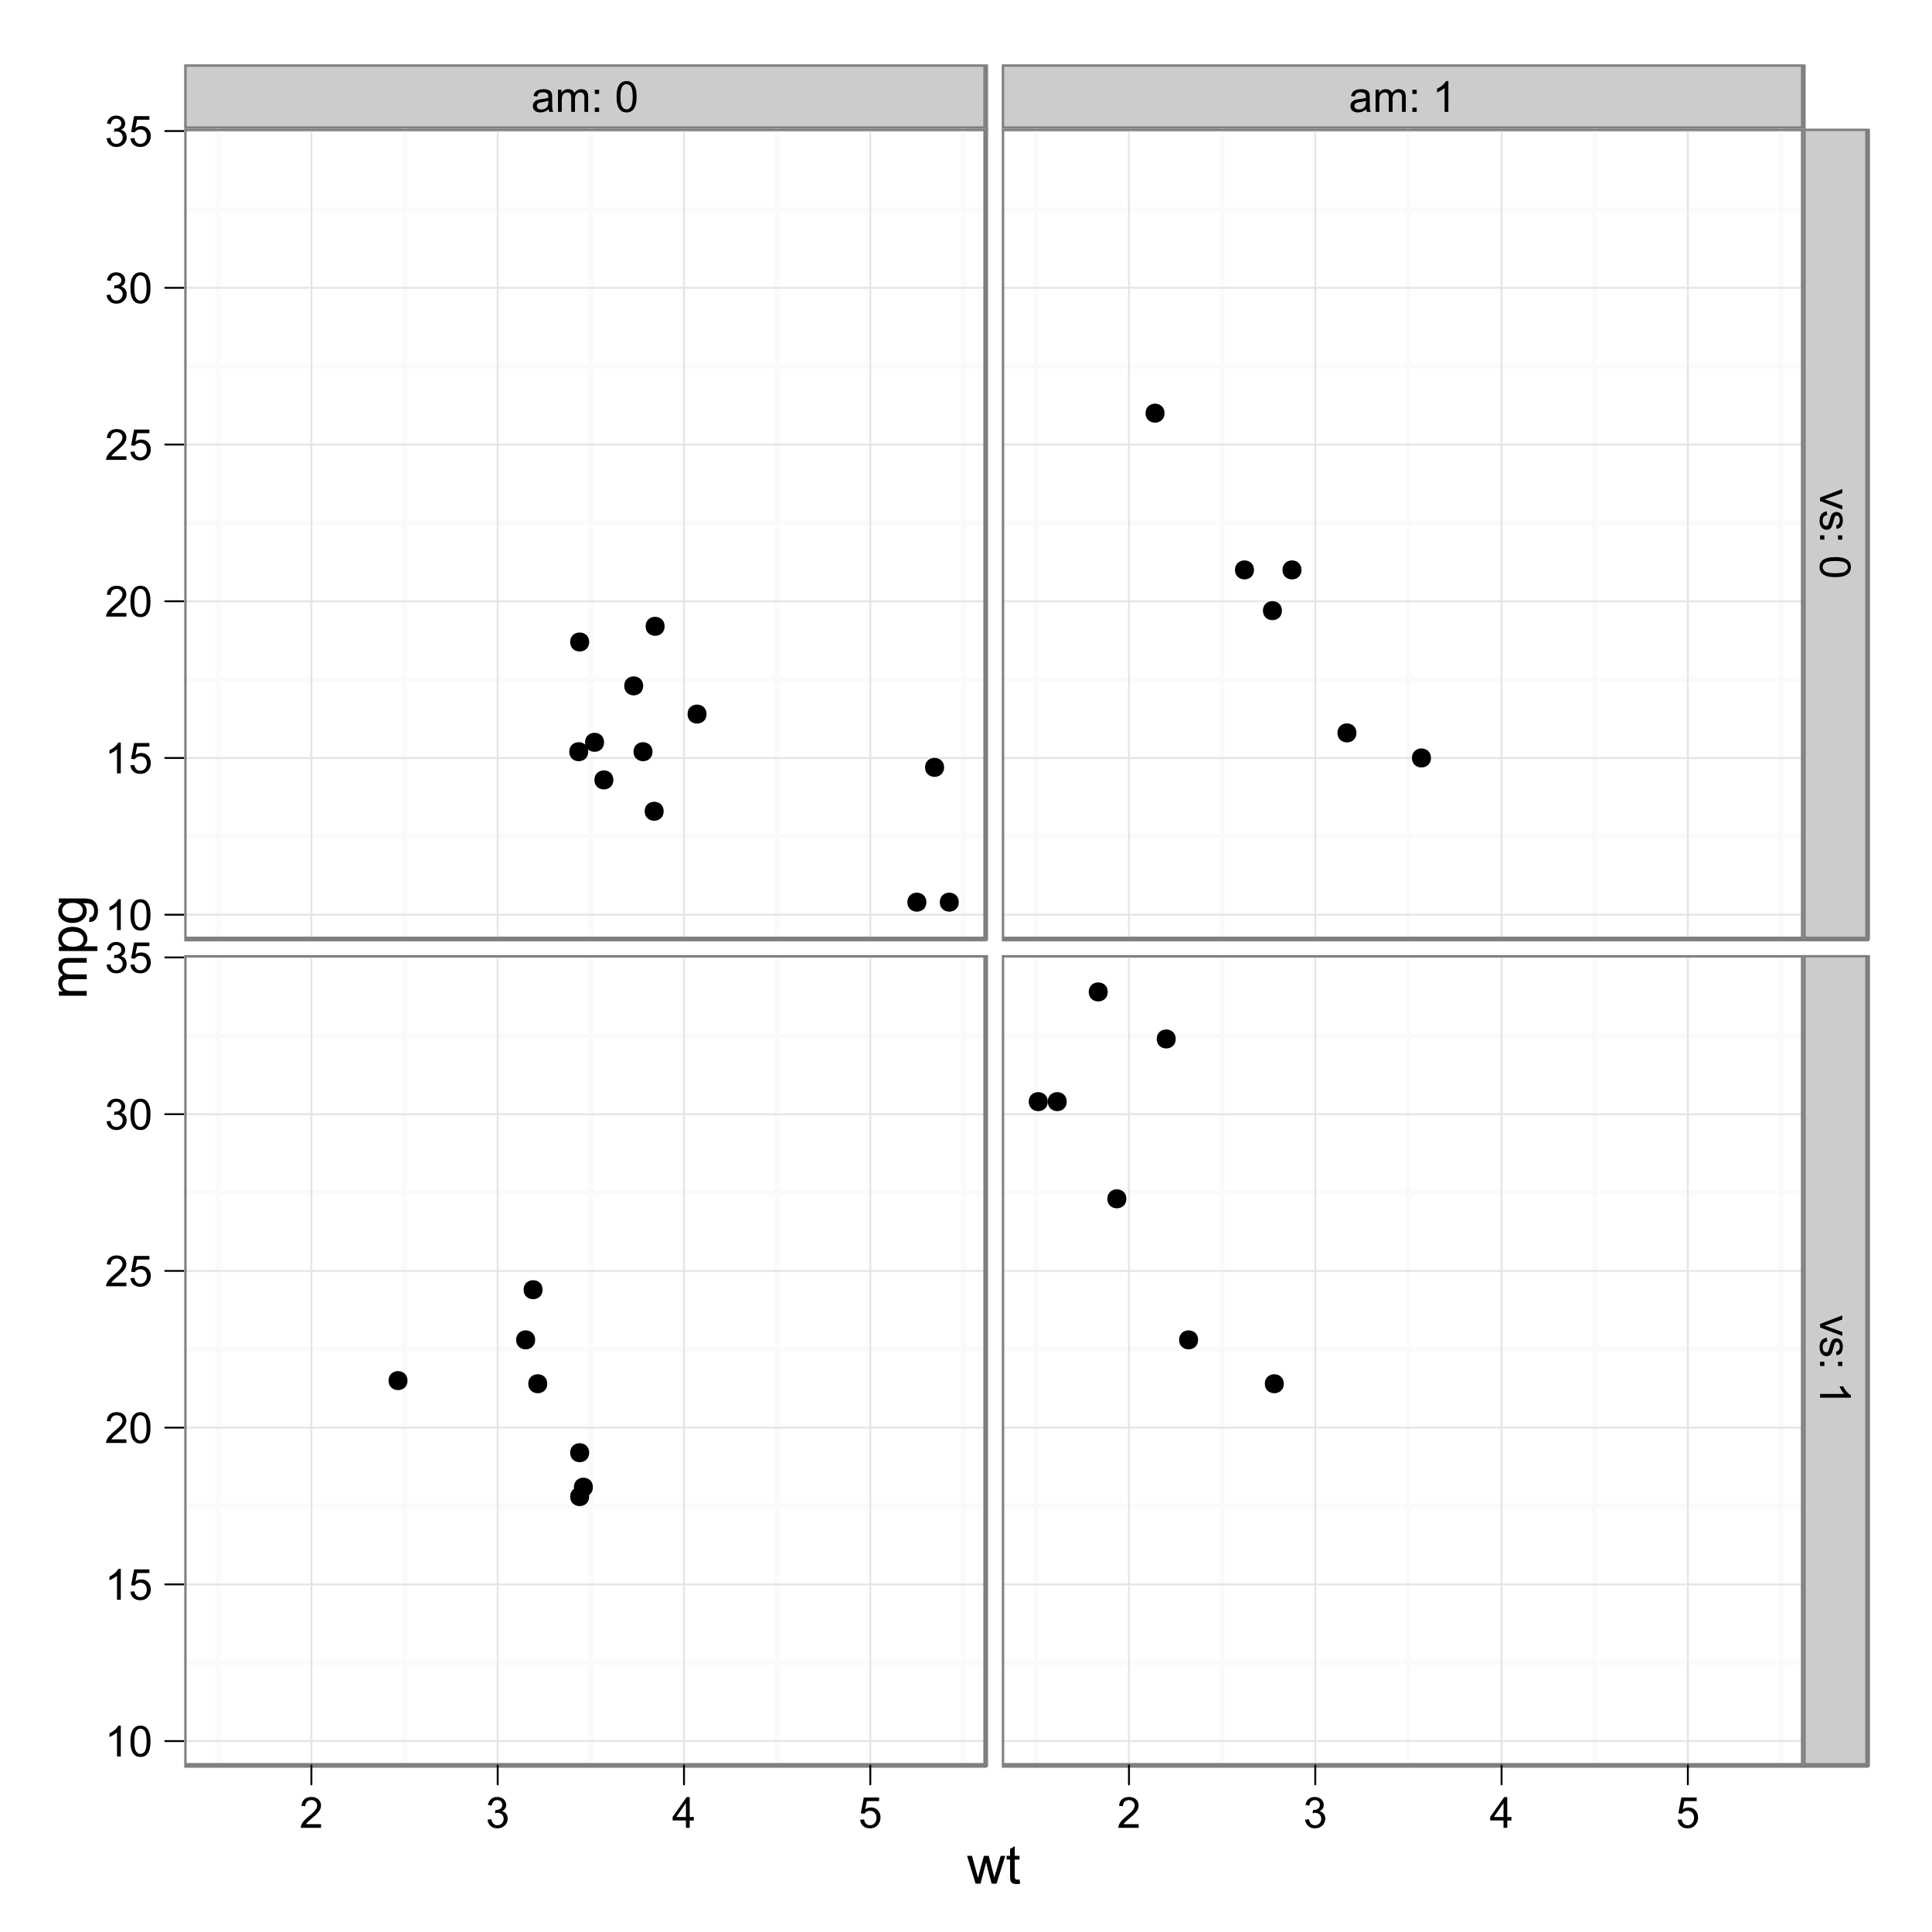 <?xml version="1.0" encoding="UTF-8"?>
<svg xmlns="http://www.w3.org/2000/svg" xmlns:xlink="http://www.w3.org/1999/xlink" width="432pt" height="432pt" viewBox="0 0 432 432" version="1.1">
<defs>
<g>
<symbol overflow="visible" id="glyph0-0">
<path style="stroke:none;" d="M 3.883 -0.613 C 3.566 -0.344 3.266 -0.156 2.98 -0.051 C 2.688 0.059 2.375 0.109 2.047 0.113 C 1.496 0.109 1.078 -0.02 0.785 -0.285 C 0.492 -0.551 0.344 -0.895 0.348 -1.312 C 0.344 -1.555 0.398 -1.777 0.512 -1.98 C 0.621 -2.18 0.77 -2.34 0.949 -2.465 C 1.129 -2.586 1.328 -2.68 1.555 -2.742 C 1.719 -2.785 1.969 -2.824 2.305 -2.867 C 2.984 -2.945 3.488 -3.043 3.812 -3.16 C 3.812 -3.27 3.812 -3.344 3.816 -3.379 C 3.812 -3.719 3.734 -3.961 3.578 -4.105 C 3.359 -4.293 3.039 -4.387 2.617 -4.391 C 2.215 -4.387 1.922 -4.32 1.734 -4.184 C 1.547 -4.043 1.406 -3.797 1.316 -3.445 L 0.492 -3.559 C 0.566 -3.906 0.688 -4.191 0.863 -4.41 C 1.031 -4.625 1.281 -4.793 1.605 -4.914 C 1.93 -5.027 2.305 -5.086 2.738 -5.09 C 3.16 -5.086 3.508 -5.035 3.773 -4.938 C 4.039 -4.836 4.234 -4.711 4.359 -4.562 C 4.484 -4.41 4.57 -4.219 4.621 -3.988 C 4.648 -3.844 4.664 -3.586 4.664 -3.211 L 4.664 -2.086 C 4.664 -1.301 4.68 -0.805 4.719 -0.598 C 4.75 -0.387 4.82 -0.188 4.93 0 L 4.051 0 C 3.957 -0.172 3.902 -0.375 3.883 -0.613 Z M 3.812 -2.5 C 3.504 -2.371 3.043 -2.266 2.434 -2.18 C 2.082 -2.129 1.836 -2.07 1.695 -2.012 C 1.547 -1.945 1.438 -1.855 1.363 -1.734 C 1.281 -1.613 1.242 -1.48 1.246 -1.336 C 1.242 -1.109 1.328 -0.922 1.5 -0.773 C 1.672 -0.621 1.922 -0.543 2.25 -0.547 C 2.574 -0.543 2.863 -0.617 3.117 -0.762 C 3.367 -0.902 3.551 -1.094 3.676 -1.344 C 3.762 -1.531 3.809 -1.812 3.812 -2.188 Z M 3.812 -2.5 "/>
</symbol>
<symbol overflow="visible" id="glyph0-1">
<path style="stroke:none;" d="M 0.633 0 L 0.633 -4.977 L 1.387 -4.977 L 1.387 -4.281 C 1.539 -4.52 1.746 -4.715 2.008 -4.867 C 2.266 -5.012 2.562 -5.086 2.898 -5.09 C 3.262 -5.086 3.562 -5.008 3.801 -4.859 C 4.035 -4.703 4.203 -4.492 4.305 -4.219 C 4.695 -4.797 5.207 -5.086 5.84 -5.09 C 6.332 -5.086 6.711 -4.949 6.98 -4.68 C 7.242 -4.402 7.375 -3.98 7.379 -3.418 L 7.379 0 L 6.539 0 L 6.539 -3.137 C 6.539 -3.469 6.512 -3.711 6.457 -3.863 C 6.402 -4.008 6.301 -4.129 6.16 -4.223 C 6.012 -4.312 5.844 -4.359 5.652 -4.359 C 5.301 -4.359 5.012 -4.242 4.781 -4.008 C 4.547 -3.773 4.43 -3.398 4.434 -2.891 L 4.434 0 L 3.59 0 L 3.59 -3.234 C 3.586 -3.609 3.516 -3.891 3.383 -4.078 C 3.242 -4.266 3.02 -4.359 2.711 -4.359 C 2.469 -4.359 2.25 -4.297 2.051 -4.172 C 1.848 -4.047 1.699 -3.863 1.613 -3.621 C 1.52 -3.379 1.477 -3.031 1.477 -2.582 L 1.477 0 Z M 0.633 0 "/>
</symbol>
<symbol overflow="visible" id="glyph0-2">
<path style="stroke:none;" d="M 0.867 -4.016 L 0.867 -4.977 L 1.828 -4.977 L 1.828 -4.016 Z M 0.867 0 L 0.867 -0.961 L 1.828 -0.961 L 1.828 0 Z M 0.867 0 "/>
</symbol>
<symbol overflow="visible" id="glyph0-3">
<path style="stroke:none;" d=""/>
</symbol>
<symbol overflow="visible" id="glyph0-4">
<path style="stroke:none;" d="M 0.398 -3.391 C 0.398 -4.199 0.48 -4.852 0.648 -5.352 C 0.812 -5.844 1.062 -6.227 1.395 -6.496 C 1.723 -6.762 2.137 -6.895 2.641 -6.898 C 3.004 -6.895 3.328 -6.82 3.609 -6.676 C 3.887 -6.523 4.113 -6.312 4.297 -6.035 C 4.477 -5.754 4.621 -5.41 4.723 -5.012 C 4.824 -4.605 4.875 -4.066 4.879 -3.391 C 4.875 -2.582 4.793 -1.93 4.629 -1.438 C 4.465 -0.938 4.215 -0.555 3.887 -0.289 C 3.555 -0.016 3.141 0.117 2.641 0.117 C 1.973 0.117 1.453 -0.117 1.078 -0.594 C 0.625 -1.164 0.398 -2.098 0.398 -3.391 Z M 1.266 -3.391 C 1.266 -2.258 1.395 -1.508 1.66 -1.137 C 1.922 -0.762 2.25 -0.574 2.641 -0.578 C 3.023 -0.574 3.348 -0.762 3.613 -1.141 C 3.875 -1.512 4.008 -2.262 4.012 -3.391 C 4.008 -4.52 3.875 -5.27 3.613 -5.645 C 3.348 -6.012 3.02 -6.199 2.629 -6.203 C 2.238 -6.199 1.93 -6.035 1.703 -5.711 C 1.41 -5.289 1.266 -4.516 1.266 -3.391 Z M 1.266 -3.391 "/>
</symbol>
<symbol overflow="visible" id="glyph0-5">
<path style="stroke:none;" d="M 3.578 0 L 2.734 0 L 2.734 -5.375 C 2.527 -5.18 2.262 -4.988 1.934 -4.793 C 1.602 -4.598 1.305 -4.453 1.047 -4.359 L 1.047 -5.176 C 1.516 -5.395 1.926 -5.664 2.281 -5.98 C 2.633 -6.293 2.883 -6.598 3.031 -6.898 L 3.578 -6.898 Z M 3.578 0 "/>
</symbol>
<symbol overflow="visible" id="glyph0-6">
<path style="stroke:none;" d="M 0.398 -1.801 L 1.285 -1.875 C 1.348 -1.441 1.5 -1.117 1.742 -0.902 C 1.977 -0.684 2.266 -0.574 2.605 -0.578 C 3.008 -0.574 3.352 -0.727 3.637 -1.035 C 3.914 -1.34 4.055 -1.746 4.059 -2.254 C 4.055 -2.734 3.918 -3.113 3.652 -3.395 C 3.379 -3.668 3.027 -3.809 2.594 -3.812 C 2.316 -3.809 2.07 -3.746 1.855 -3.625 C 1.633 -3.5 1.461 -3.34 1.34 -3.145 L 0.547 -3.25 L 1.215 -6.777 L 4.633 -6.777 L 4.633 -5.973 L 1.891 -5.973 L 1.52 -4.125 C 1.926 -4.41 2.359 -4.551 2.816 -4.555 C 3.414 -4.551 3.922 -4.344 4.336 -3.93 C 4.746 -3.512 4.949 -2.977 4.953 -2.328 C 4.949 -1.703 4.77 -1.168 4.41 -0.719 C 3.969 -0.16 3.367 0.117 2.605 0.117 C 1.977 0.117 1.465 -0.055 1.074 -0.406 C 0.676 -0.754 0.453 -1.219 0.398 -1.801 Z M 0.398 -1.801 "/>
</symbol>
<symbol overflow="visible" id="glyph0-7">
<path style="stroke:none;" d="M 4.832 -0.812 L 4.832 0 L 0.289 0 C 0.281 -0.203 0.316 -0.398 0.391 -0.586 C 0.504 -0.895 0.688 -1.199 0.945 -1.5 C 1.195 -1.797 1.562 -2.141 2.047 -2.539 C 2.789 -3.148 3.297 -3.637 3.562 -3.996 C 3.824 -4.352 3.953 -4.688 3.957 -5.012 C 3.953 -5.34 3.836 -5.621 3.598 -5.855 C 3.355 -6.082 3.043 -6.199 2.664 -6.203 C 2.254 -6.199 1.93 -6.078 1.688 -5.836 C 1.441 -5.59 1.316 -5.25 1.316 -4.824 L 0.449 -4.914 C 0.508 -5.559 0.73 -6.051 1.121 -6.391 C 1.504 -6.727 2.023 -6.895 2.68 -6.898 C 3.336 -6.895 3.859 -6.715 4.246 -6.352 C 4.629 -5.984 4.82 -5.531 4.824 -4.992 C 4.82 -4.715 4.766 -4.441 4.652 -4.18 C 4.539 -3.91 4.352 -3.633 4.094 -3.34 C 3.832 -3.047 3.398 -2.645 2.793 -2.133 C 2.285 -1.707 1.961 -1.418 1.816 -1.266 C 1.672 -1.113 1.551 -0.961 1.461 -0.812 Z M 4.832 -0.812 "/>
</symbol>
<symbol overflow="visible" id="glyph0-8">
<path style="stroke:none;" d="M 0.402 -1.812 L 1.246 -1.926 C 1.34 -1.445 1.504 -1.102 1.738 -0.895 C 1.969 -0.68 2.254 -0.574 2.594 -0.578 C 2.988 -0.574 3.324 -0.711 3.598 -0.988 C 3.871 -1.262 4.008 -1.602 4.008 -2.012 C 4.008 -2.395 3.879 -2.715 3.629 -2.969 C 3.371 -3.219 3.051 -3.344 2.664 -3.348 C 2.5 -3.344 2.301 -3.312 2.066 -3.254 L 2.16 -3.992 C 2.215 -3.984 2.262 -3.984 2.297 -3.984 C 2.656 -3.984 2.977 -4.078 3.266 -4.266 C 3.551 -4.453 3.695 -4.742 3.699 -5.133 C 3.695 -5.441 3.59 -5.695 3.383 -5.902 C 3.172 -6.102 2.902 -6.203 2.574 -6.207 C 2.242 -6.203 1.969 -6.102 1.754 -5.895 C 1.531 -5.688 1.391 -5.379 1.332 -4.969 L 0.488 -5.117 C 0.586 -5.68 0.82 -6.121 1.188 -6.434 C 1.551 -6.742 2.008 -6.895 2.555 -6.898 C 2.93 -6.895 3.273 -6.816 3.59 -6.656 C 3.902 -6.496 4.145 -6.277 4.312 -6 C 4.48 -5.719 4.562 -5.422 4.566 -5.113 C 4.562 -4.812 4.484 -4.543 4.324 -4.301 C 4.164 -4.059 3.926 -3.863 3.617 -3.723 C 4.02 -3.625 4.336 -3.43 4.562 -3.137 C 4.785 -2.84 4.898 -2.473 4.902 -2.031 C 4.898 -1.426 4.68 -0.918 4.246 -0.504 C 3.805 -0.09 3.25 0.117 2.586 0.121 C 1.98 0.117 1.48 -0.059 1.086 -0.418 C 0.684 -0.773 0.457 -1.238 0.402 -1.812 Z M 0.402 -1.812 "/>
</symbol>
<symbol overflow="visible" id="glyph0-9">
<path style="stroke:none;" d="M 3.102 0 L 3.102 -1.645 L 0.121 -1.645 L 0.121 -2.418 L 3.258 -6.871 L 3.945 -6.871 L 3.945 -2.418 L 4.875 -2.418 L 4.875 -1.645 L 3.945 -1.645 L 3.945 0 Z M 3.102 -2.418 L 3.102 -5.516 L 0.953 -2.418 Z M 3.102 -2.418 "/>
</symbol>
<symbol overflow="visible" id="glyph1-0">
<path style="stroke:none;" d="M 0 2.016 L 4.977 0.121 L 4.977 1.012 L 1.996 2.082 C 1.672 2.191 1.336 2.297 0.992 2.398 C 1.25 2.469 1.566 2.574 1.941 2.715 L 4.977 3.82 L 4.977 4.688 L 0 2.805 Z M 0 2.016 "/>
</symbol>
<symbol overflow="visible" id="glyph1-1">
<path style="stroke:none;" d="M 1.484 0.297 L 1.617 1.129 C 1.281 1.172 1.023 1.301 0.848 1.52 C 0.668 1.73 0.578 2.031 0.582 2.418 C 0.578 2.805 0.656 3.094 0.816 3.281 C 0.973 3.469 1.16 3.562 1.375 3.562 C 1.562 3.562 1.711 3.477 1.824 3.312 C 1.895 3.195 1.992 2.91 2.109 2.453 C 2.266 1.832 2.398 1.402 2.516 1.164 C 2.625 0.922 2.785 0.742 2.988 0.621 C 3.188 0.496 3.41 0.434 3.656 0.438 C 3.875 0.434 4.078 0.484 4.27 0.59 C 4.457 0.688 4.613 0.824 4.742 1.004 C 4.836 1.129 4.918 1.309 4.988 1.539 C 5.051 1.762 5.086 2.004 5.09 2.27 C 5.086 2.656 5.031 3 4.922 3.297 C 4.809 3.59 4.656 3.809 4.465 3.953 C 4.27 4.09 4.012 4.188 3.695 4.242 L 3.582 3.418 C 3.832 3.375 4.031 3.266 4.18 3.09 C 4.32 2.906 4.395 2.652 4.398 2.328 C 4.395 1.938 4.328 1.664 4.203 1.5 C 4.07 1.332 3.922 1.246 3.754 1.25 C 3.641 1.246 3.543 1.281 3.461 1.355 C 3.367 1.418 3.293 1.527 3.234 1.68 C 3.203 1.762 3.129 2.008 3.02 2.422 C 2.855 3.016 2.727 3.434 2.629 3.672 C 2.523 3.906 2.375 4.09 2.184 4.227 C 1.988 4.359 1.746 4.43 1.461 4.43 C 1.176 4.43 0.914 4.348 0.668 4.184 C 0.418 4.02 0.223 3.781 0.09 3.473 C -0.047 3.16 -0.109 2.809 -0.113 2.422 C -0.109 1.773 0.02 1.281 0.289 0.945 C 0.555 0.602 0.953 0.387 1.484 0.297 Z M 1.484 0.297 "/>
</symbol>
<symbol overflow="visible" id="glyph1-2">
<path style="stroke:none;" d="M 4.016 0.867 L 4.977 0.867 L 4.977 1.828 L 4.016 1.828 Z M 0 0.867 L 0.961 0.867 L 0.961 1.828 L 0 1.828 Z M 0 0.867 "/>
</symbol>
<symbol overflow="visible" id="glyph1-3">
<path style="stroke:none;" d=""/>
</symbol>
<symbol overflow="visible" id="glyph1-4">
<path style="stroke:none;" d="M 3.391 0.398 C 4.199 0.398 4.852 0.48 5.352 0.648 C 5.844 0.812 6.227 1.062 6.496 1.395 C 6.762 1.723 6.895 2.137 6.898 2.641 C 6.895 3.004 6.82 3.328 6.676 3.609 C 6.523 3.887 6.312 4.113 6.035 4.297 C 5.754 4.477 5.41 4.621 5.012 4.723 C 4.605 4.824 4.066 4.875 3.391 4.879 C 2.582 4.875 1.93 4.793 1.438 4.629 C 0.938 4.465 0.555 4.215 0.289 3.887 C 0.016 3.555 -0.117 3.141 -0.117 2.641 C -0.117 1.973 0.117 1.453 0.594 1.078 C 1.164 0.625 2.098 0.398 3.391 0.398 Z M 3.391 1.266 C 2.258 1.266 1.508 1.395 1.137 1.66 C 0.762 1.922 0.574 2.25 0.578 2.641 C 0.574 3.023 0.762 3.348 1.141 3.613 C 1.512 3.875 2.262 4.008 3.391 4.012 C 4.52 4.008 5.27 3.875 5.645 3.613 C 6.012 3.348 6.199 3.02 6.203 2.629 C 6.199 2.238 6.035 1.93 5.711 1.703 C 5.289 1.41 4.516 1.266 3.391 1.266 Z M 3.391 1.266 "/>
</symbol>
<symbol overflow="visible" id="glyph1-5">
<path style="stroke:none;" d="M 0 3.578 L 0 2.734 L 5.375 2.734 C 5.18 2.527 4.988 2.262 4.793 1.934 C 4.598 1.602 4.453 1.305 4.359 1.047 L 5.176 1.047 C 5.395 1.516 5.664 1.926 5.98 2.281 C 6.293 2.633 6.598 2.883 6.898 3.031 L 6.898 3.578 Z M 0 3.578 "/>
</symbol>
<symbol overflow="visible" id="glyph2-0">
<path style="stroke:none;" d="M 1.938 0 L 0.035 -6.223 L 1.125 -6.223 L 2.117 -2.633 L 2.484 -1.297 C 2.5 -1.359 2.605 -1.789 2.805 -2.578 L 3.797 -6.223 L 4.883 -6.223 L 5.812 -2.613 L 6.125 -1.422 L 6.48 -2.625 L 7.547 -6.223 L 8.57 -6.223 L 6.625 0 L 5.531 0 L 4.539 -3.727 L 4.301 -4.789 L 3.039 0 Z M 1.938 0 "/>
</symbol>
<symbol overflow="visible" id="glyph2-1">
<path style="stroke:none;" d="M 3.094 -0.945 L 3.246 -0.012 C 2.949 0.051 2.684 0.082 2.449 0.082 C 2.066 0.082 1.77 0.023 1.559 -0.098 C 1.348 -0.219 1.199 -0.379 1.113 -0.578 C 1.027 -0.773 0.984 -1.188 0.984 -1.82 L 0.984 -5.402 L 0.211 -5.402 L 0.211 -6.223 L 0.984 -6.223 L 0.984 -7.766 L 2.031 -8.398 L 2.031 -6.223 L 3.094 -6.223 L 3.094 -5.402 L 2.031 -5.402 L 2.031 -1.766 C 2.027 -1.461 2.047 -1.27 2.086 -1.184 C 2.125 -1.098 2.184 -1.027 2.27 -0.977 C 2.352 -0.926 2.473 -0.902 2.633 -0.902 C 2.742 -0.902 2.898 -0.914 3.094 -0.945 Z M 3.094 -0.945 "/>
</symbol>
<symbol overflow="visible" id="glyph3-0">
<path style="stroke:none;" d="M 0 -0.789 L -6.223 -0.789 L -6.223 -1.734 L -5.352 -1.734 C -5.648 -1.93 -5.895 -2.188 -6.082 -2.512 C -6.27 -2.836 -6.363 -3.207 -6.363 -3.621 C -6.363 -4.082 -6.266 -4.457 -6.074 -4.754 C -5.883 -5.043 -5.617 -5.254 -5.273 -5.379 C -6 -5.871 -6.363 -6.512 -6.363 -7.301 C -6.363 -7.918 -6.191 -8.391 -5.848 -8.723 C -5.504 -9.055 -4.977 -9.223 -4.273 -9.223 L 0 -9.223 L 0 -8.172 L -3.922 -8.172 C -4.34 -8.168 -4.645 -8.133 -4.832 -8.07 C -5.016 -8 -5.164 -7.879 -5.277 -7.699 C -5.391 -7.52 -5.449 -7.309 -5.449 -7.066 C -5.449 -6.629 -5.301 -6.266 -5.012 -5.977 C -4.719 -5.688 -4.254 -5.543 -3.617 -5.543 L 0 -5.543 L 0 -4.488 L -4.043 -4.488 C -4.512 -4.488 -4.863 -4.402 -5.098 -4.23 C -5.332 -4.059 -5.449 -3.777 -5.449 -3.387 C -5.449 -3.09 -5.371 -2.812 -5.215 -2.562 C -5.059 -2.309 -4.828 -2.129 -4.527 -2.016 C -4.227 -1.898 -3.793 -1.84 -3.227 -1.844 L 0 -1.844 Z M 0 -0.789 "/>
</symbol>
<symbol overflow="visible" id="glyph3-1">
<path style="stroke:none;" d="M 2.383 -0.789 L -6.223 -0.789 L -6.223 -1.75 L -5.414 -1.75 C -5.73 -1.977 -5.965 -2.234 -6.125 -2.52 C -6.281 -2.801 -6.363 -3.145 -6.363 -3.555 C -6.363 -4.082 -6.227 -4.551 -5.953 -4.961 C -5.68 -5.363 -5.293 -5.672 -4.793 -5.883 C -4.293 -6.09 -3.746 -6.191 -3.156 -6.195 C -2.52 -6.191 -1.945 -6.078 -1.438 -5.852 C -0.922 -5.621 -0.531 -5.289 -0.266 -4.855 C 0.008 -4.418 0.141 -3.961 0.141 -3.48 C 0.141 -3.129 0.066 -2.812 -0.082 -2.535 C -0.23 -2.254 -0.418 -2.023 -0.645 -1.844 L 2.383 -1.844 Z M -3.078 -1.746 C -2.273 -1.746 -1.684 -1.906 -1.301 -2.23 C -0.918 -2.555 -0.727 -2.949 -0.727 -3.41 C -0.727 -3.879 -0.922 -4.277 -1.32 -4.613 C -1.711 -4.945 -2.328 -5.113 -3.164 -5.117 C -3.953 -5.113 -4.547 -4.949 -4.945 -4.625 C -5.34 -4.297 -5.535 -3.91 -5.539 -3.457 C -5.535 -3.004 -5.324 -2.605 -4.906 -2.262 C -4.484 -1.918 -3.875 -1.746 -3.078 -1.746 Z M -3.078 -1.746 "/>
</symbol>
<symbol overflow="visible" id="glyph3-2">
<path style="stroke:none;" d="M 0.516 -0.598 L 0.668 -1.625 C 0.98 -1.664 1.211 -1.785 1.359 -1.98 C 1.555 -2.242 1.652 -2.598 1.652 -3.055 C 1.652 -3.539 1.555 -3.918 1.359 -4.184 C 1.164 -4.449 0.891 -4.629 0.539 -4.723 C 0.324 -4.777 -0.125 -4.801 -0.812 -4.797 C -0.27 -4.336 0 -3.762 0 -3.078 C 0 -2.219 -0.309 -1.559 -0.926 -1.09 C -1.543 -0.621 -2.281 -0.387 -3.148 -0.387 C -3.738 -0.387 -4.285 -0.492 -4.789 -0.707 C -5.289 -0.922 -5.68 -1.234 -5.953 -1.645 C -6.227 -2.051 -6.363 -2.531 -6.363 -3.082 C -6.363 -3.816 -6.066 -4.422 -5.473 -4.898 L -6.223 -4.898 L -6.223 -5.871 L -0.844 -5.871 C 0.125 -5.871 0.809 -5.77 1.215 -5.574 C 1.613 -5.375 1.934 -5.062 2.172 -4.637 C 2.402 -4.207 2.52 -3.684 2.523 -3.059 C 2.52 -2.316 2.352 -1.715 2.023 -1.258 C 1.688 -0.801 1.188 -0.582 0.516 -0.598 Z M -3.223 -1.469 C -2.406 -1.465 -1.809 -1.629 -1.438 -1.957 C -1.059 -2.281 -0.871 -2.688 -0.875 -3.176 C -0.871 -3.66 -1.059 -4.066 -1.434 -4.395 C -1.805 -4.723 -2.391 -4.887 -3.188 -4.887 C -3.945 -4.887 -4.52 -4.715 -4.91 -4.379 C -5.297 -4.039 -5.488 -3.633 -5.492 -3.156 C -5.488 -2.684 -5.297 -2.285 -4.918 -1.961 C -4.535 -1.629 -3.973 -1.465 -3.223 -1.469 Z M -3.223 -1.469 "/>
</symbol>
</g>
<clipPath id="clip1">
  <path d="M 41.195 14.398 L 221.406 14.398 L 221.406 29.777 L 41.195 29.777 Z M 41.195 14.398 "/>
</clipPath>
<clipPath id="clip2">
  <path d="M 224.008 14.398 L 404.219 14.398 L 404.219 29.777 L 224.008 29.777 Z M 224.008 14.398 "/>
</clipPath>
<clipPath id="clip3">
  <path d="M 41.195 28.781 L 221.406 28.781 L 221.406 210.965 L 41.195 210.965 Z M 41.195 28.781 "/>
</clipPath>
<clipPath id="clip4">
  <path d="M 41.195 213.562 L 221.406 213.562 L 221.406 395.746 L 41.195 395.746 Z M 41.195 213.562 "/>
</clipPath>
<clipPath id="clip5">
  <path d="M 224.008 28.781 L 404.219 28.781 L 404.219 210.965 L 224.008 210.965 Z M 224.008 28.781 "/>
</clipPath>
<clipPath id="clip6">
  <path d="M 224.008 213.562 L 404.219 213.562 L 404.219 395.746 L 224.008 395.746 Z M 224.008 213.562 "/>
</clipPath>
<clipPath id="clip7">
  <path d="M 403.219 28.781 L 418.598 28.781 L 418.598 210.965 L 403.219 210.965 Z M 403.219 28.781 "/>
</clipPath>
<clipPath id="clip8">
  <path d="M 403.219 213.562 L 418.598 213.562 L 418.598 395.746 L 403.219 395.746 Z M 403.219 213.562 "/>
</clipPath>
</defs>
<g id="surface36">
<rect x="0" y="0" width="432" height="432" style="fill:rgb(100%,100%,100%);fill-opacity:1;stroke:none;"/>
<g clip-path="url(#clip1)" clip-rule="nonzero">
<path style="fill-rule:nonzero;fill:rgb(80%,80%,80%);fill-opacity:1;stroke-width:1.063;stroke-linecap:round;stroke-linejoin:round;stroke:rgb(49.804%,49.804%,49.804%);stroke-opacity:1;stroke-miterlimit:10;" d="M 41.195 28.781 L 220.406 28.781 L 220.406 14.402 L 41.195 14.402 Z M 41.195 28.781 "/>
<g style="fill:rgb(0%,0%,0%);fill-opacity:1;">
  <use xlink:href="#glyph0-0" x="118.797" y="25.027"/>
  <use xlink:href="#glyph0-1" x="124.136" y="25.027"/>
  <use xlink:href="#glyph0-2" x="132.133" y="25.027"/>
  <use xlink:href="#glyph0-3" x="134.8" y="25.027"/>
  <use xlink:href="#glyph0-4" x="137.467" y="25.027"/>
</g>
</g>
<g clip-path="url(#clip2)" clip-rule="nonzero">
<path style="fill-rule:nonzero;fill:rgb(80%,80%,80%);fill-opacity:1;stroke-width:1.063;stroke-linecap:round;stroke-linejoin:round;stroke:rgb(49.804%,49.804%,49.804%);stroke-opacity:1;stroke-miterlimit:10;" d="M 224.008 28.781 L 403.219 28.781 L 403.219 14.402 L 224.008 14.402 Z M 224.008 28.781 "/>
<g style="fill:rgb(0%,0%,0%);fill-opacity:1;">
  <use xlink:href="#glyph0-0" x="301.609" y="25.027"/>
  <use xlink:href="#glyph0-1" x="306.948" y="25.027"/>
  <use xlink:href="#glyph0-2" x="314.945" y="25.027"/>
  <use xlink:href="#glyph0-3" x="317.613" y="25.027"/>
  <use xlink:href="#glyph0-5" x="320.28" y="25.027"/>
</g>
</g>
<g style="fill:rgb(0%,0%,0%);fill-opacity:1;">
  <use xlink:href="#glyph0-5" x="23.43" y="207.965"/>
  <use xlink:href="#glyph0-4" x="28.769" y="207.965"/>
</g>
<g style="fill:rgb(0%,0%,0%);fill-opacity:1;">
  <use xlink:href="#glyph0-5" x="23.43" y="172.922"/>
  <use xlink:href="#glyph0-6" x="28.769" y="172.922"/>
</g>
<g style="fill:rgb(0%,0%,0%);fill-opacity:1;">
  <use xlink:href="#glyph0-7" x="23.43" y="137.875"/>
  <use xlink:href="#glyph0-4" x="28.769" y="137.875"/>
</g>
<g style="fill:rgb(0%,0%,0%);fill-opacity:1;">
  <use xlink:href="#glyph0-7" x="23.43" y="102.832"/>
  <use xlink:href="#glyph0-6" x="28.769" y="102.832"/>
</g>
<g style="fill:rgb(0%,0%,0%);fill-opacity:1;">
  <use xlink:href="#glyph0-8" x="23.43" y="67.785"/>
  <use xlink:href="#glyph0-4" x="28.769" y="67.785"/>
</g>
<g style="fill:rgb(0%,0%,0%);fill-opacity:1;">
  <use xlink:href="#glyph0-8" x="23.43" y="32.742"/>
  <use xlink:href="#glyph0-6" x="28.769" y="32.742"/>
</g>
<path style="fill:none;stroke-width:0.425;stroke-linecap:round;stroke-linejoin:round;stroke:rgb(0%,0%,0%);stroke-opacity:1;stroke-miterlimit:10;" d="M 36.945 204.531 L 41.195 204.531 "/>
<path style="fill:none;stroke-width:0.425;stroke-linecap:round;stroke-linejoin:round;stroke:rgb(0%,0%,0%);stroke-opacity:1;stroke-miterlimit:10;" d="M 36.945 169.484 L 41.195 169.484 "/>
<path style="fill:none;stroke-width:0.425;stroke-linecap:round;stroke-linejoin:round;stroke:rgb(0%,0%,0%);stroke-opacity:1;stroke-miterlimit:10;" d="M 36.945 134.441 L 41.195 134.441 "/>
<path style="fill:none;stroke-width:0.425;stroke-linecap:round;stroke-linejoin:round;stroke:rgb(0%,0%,0%);stroke-opacity:1;stroke-miterlimit:10;" d="M 36.945 99.395 L 41.195 99.395 "/>
<path style="fill:none;stroke-width:0.425;stroke-linecap:round;stroke-linejoin:round;stroke:rgb(0%,0%,0%);stroke-opacity:1;stroke-miterlimit:10;" d="M 36.945 64.352 L 41.195 64.352 "/>
<path style="fill:none;stroke-width:0.425;stroke-linecap:round;stroke-linejoin:round;stroke:rgb(0%,0%,0%);stroke-opacity:1;stroke-miterlimit:10;" d="M 36.945 29.305 L 41.195 29.305 "/>
<g style="fill:rgb(0%,0%,0%);fill-opacity:1;">
  <use xlink:href="#glyph0-5" x="23.43" y="392.746"/>
  <use xlink:href="#glyph0-4" x="28.769" y="392.746"/>
</g>
<g style="fill:rgb(0%,0%,0%);fill-opacity:1;">
  <use xlink:href="#glyph0-5" x="23.43" y="357.703"/>
  <use xlink:href="#glyph0-6" x="28.769" y="357.703"/>
</g>
<g style="fill:rgb(0%,0%,0%);fill-opacity:1;">
  <use xlink:href="#glyph0-7" x="23.43" y="322.656"/>
  <use xlink:href="#glyph0-4" x="28.769" y="322.656"/>
</g>
<g style="fill:rgb(0%,0%,0%);fill-opacity:1;">
  <use xlink:href="#glyph0-7" x="23.43" y="287.613"/>
  <use xlink:href="#glyph0-6" x="28.769" y="287.613"/>
</g>
<g style="fill:rgb(0%,0%,0%);fill-opacity:1;">
  <use xlink:href="#glyph0-8" x="23.43" y="252.566"/>
  <use xlink:href="#glyph0-4" x="28.769" y="252.566"/>
</g>
<g style="fill:rgb(0%,0%,0%);fill-opacity:1;">
  <use xlink:href="#glyph0-8" x="23.43" y="217.523"/>
  <use xlink:href="#glyph0-6" x="28.769" y="217.523"/>
</g>
<path style="fill:none;stroke-width:0.425;stroke-linecap:round;stroke-linejoin:round;stroke:rgb(0%,0%,0%);stroke-opacity:1;stroke-miterlimit:10;" d="M 36.945 389.312 L 41.195 389.312 "/>
<path style="fill:none;stroke-width:0.425;stroke-linecap:round;stroke-linejoin:round;stroke:rgb(0%,0%,0%);stroke-opacity:1;stroke-miterlimit:10;" d="M 36.945 354.266 L 41.195 354.266 "/>
<path style="fill:none;stroke-width:0.425;stroke-linecap:round;stroke-linejoin:round;stroke:rgb(0%,0%,0%);stroke-opacity:1;stroke-miterlimit:10;" d="M 36.945 319.223 L 41.195 319.223 "/>
<path style="fill:none;stroke-width:0.425;stroke-linecap:round;stroke-linejoin:round;stroke:rgb(0%,0%,0%);stroke-opacity:1;stroke-miterlimit:10;" d="M 36.945 284.176 L 41.195 284.176 "/>
<path style="fill:none;stroke-width:0.425;stroke-linecap:round;stroke-linejoin:round;stroke:rgb(0%,0%,0%);stroke-opacity:1;stroke-miterlimit:10;" d="M 36.945 249.133 L 41.195 249.133 "/>
<path style="fill:none;stroke-width:0.425;stroke-linecap:round;stroke-linejoin:round;stroke:rgb(0%,0%,0%);stroke-opacity:1;stroke-miterlimit:10;" d="M 36.945 214.086 L 41.195 214.086 "/>
<g clip-path="url(#clip3)" clip-rule="nonzero">
<path style=" stroke:none;fill-rule:nonzero;fill:rgb(100%,100%,100%);fill-opacity:1;" d="M 41.195 209.961 L 220.406 209.961 L 220.406 28.777 L 41.195 28.777 Z M 41.195 209.961 "/>
<path style="fill:none;stroke-width:1.063;stroke-linecap:round;stroke-linejoin:round;stroke:rgb(98.039%,98.039%,98.039%);stroke-opacity:1;stroke-miterlimit:10;" d="M 41.195 187.008 L 220.41 187.008 "/>
<path style="fill:none;stroke-width:1.063;stroke-linecap:round;stroke-linejoin:round;stroke:rgb(98.039%,98.039%,98.039%);stroke-opacity:1;stroke-miterlimit:10;" d="M 41.195 151.961 L 220.41 151.961 "/>
<path style="fill:none;stroke-width:1.063;stroke-linecap:round;stroke-linejoin:round;stroke:rgb(98.039%,98.039%,98.039%);stroke-opacity:1;stroke-miterlimit:10;" d="M 41.195 116.918 L 220.41 116.918 "/>
<path style="fill:none;stroke-width:1.063;stroke-linecap:round;stroke-linejoin:round;stroke:rgb(98.039%,98.039%,98.039%);stroke-opacity:1;stroke-miterlimit:10;" d="M 41.195 81.871 L 220.41 81.871 "/>
<path style="fill:none;stroke-width:1.063;stroke-linecap:round;stroke-linejoin:round;stroke:rgb(98.039%,98.039%,98.039%);stroke-opacity:1;stroke-miterlimit:10;" d="M 41.195 46.828 L 220.41 46.828 "/>
<path style="fill:none;stroke-width:1.063;stroke-linecap:round;stroke-linejoin:round;stroke:rgb(98.039%,98.039%,98.039%);stroke-opacity:1;stroke-miterlimit:10;" d="M 48.801 209.961 L 48.801 28.781 "/>
<path style="fill:none;stroke-width:1.063;stroke-linecap:round;stroke-linejoin:round;stroke:rgb(98.039%,98.039%,98.039%);stroke-opacity:1;stroke-miterlimit:10;" d="M 90.457 209.961 L 90.457 28.781 "/>
<path style="fill:none;stroke-width:1.063;stroke-linecap:round;stroke-linejoin:round;stroke:rgb(98.039%,98.039%,98.039%);stroke-opacity:1;stroke-miterlimit:10;" d="M 132.113 209.961 L 132.113 28.781 "/>
<path style="fill:none;stroke-width:1.063;stroke-linecap:round;stroke-linejoin:round;stroke:rgb(98.039%,98.039%,98.039%);stroke-opacity:1;stroke-miterlimit:10;" d="M 173.77 209.961 L 173.77 28.781 "/>
<path style="fill:none;stroke-width:1.063;stroke-linecap:round;stroke-linejoin:round;stroke:rgb(98.039%,98.039%,98.039%);stroke-opacity:1;stroke-miterlimit:10;" d="M 215.43 209.961 L 215.43 28.781 "/>
<path style="fill:none;stroke-width:0.425;stroke-linecap:round;stroke-linejoin:round;stroke:rgb(89.804%,89.804%,89.804%);stroke-opacity:1;stroke-miterlimit:10;" d="M 41.195 204.531 L 220.41 204.531 "/>
<path style="fill:none;stroke-width:0.425;stroke-linecap:round;stroke-linejoin:round;stroke:rgb(89.804%,89.804%,89.804%);stroke-opacity:1;stroke-miterlimit:10;" d="M 41.195 169.484 L 220.41 169.484 "/>
<path style="fill:none;stroke-width:0.425;stroke-linecap:round;stroke-linejoin:round;stroke:rgb(89.804%,89.804%,89.804%);stroke-opacity:1;stroke-miterlimit:10;" d="M 41.195 134.441 L 220.41 134.441 "/>
<path style="fill:none;stroke-width:0.425;stroke-linecap:round;stroke-linejoin:round;stroke:rgb(89.804%,89.804%,89.804%);stroke-opacity:1;stroke-miterlimit:10;" d="M 41.195 99.395 L 220.41 99.395 "/>
<path style="fill:none;stroke-width:0.425;stroke-linecap:round;stroke-linejoin:round;stroke:rgb(89.804%,89.804%,89.804%);stroke-opacity:1;stroke-miterlimit:10;" d="M 41.195 64.352 L 220.41 64.352 "/>
<path style="fill:none;stroke-width:0.425;stroke-linecap:round;stroke-linejoin:round;stroke:rgb(89.804%,89.804%,89.804%);stroke-opacity:1;stroke-miterlimit:10;" d="M 41.195 29.305 L 220.41 29.305 "/>
<path style="fill:none;stroke-width:0.425;stroke-linecap:round;stroke-linejoin:round;stroke:rgb(89.804%,89.804%,89.804%);stroke-opacity:1;stroke-miterlimit:10;" d="M 69.629 209.961 L 69.629 28.781 "/>
<path style="fill:none;stroke-width:0.425;stroke-linecap:round;stroke-linejoin:round;stroke:rgb(89.804%,89.804%,89.804%);stroke-opacity:1;stroke-miterlimit:10;" d="M 111.285 209.961 L 111.285 28.781 "/>
<path style="fill:none;stroke-width:0.425;stroke-linecap:round;stroke-linejoin:round;stroke:rgb(89.804%,89.804%,89.804%);stroke-opacity:1;stroke-miterlimit:10;" d="M 152.941 209.961 L 152.941 28.781 "/>
<path style="fill:none;stroke-width:0.425;stroke-linecap:round;stroke-linejoin:round;stroke:rgb(89.804%,89.804%,89.804%);stroke-opacity:1;stroke-miterlimit:10;" d="M 194.602 209.961 L 194.602 28.781 "/>
<path style=" stroke:none;fill-rule:nonzero;fill:rgb(0%,0%,0%);fill-opacity:1;" d="M 131.742 143.551 C 131.742 146.387 127.488 146.387 127.488 143.551 C 127.488 140.719 131.742 140.719 131.742 143.551 "/>
<path style=" stroke:none;fill-rule:nonzero;fill:rgb(0%,0%,0%);fill-opacity:1;" d="M 137.156 174.391 C 137.156 177.227 132.906 177.227 132.906 174.391 C 132.906 171.555 137.156 171.555 137.156 174.391 "/>
<path style=" stroke:none;fill-rule:nonzero;fill:rgb(0%,0%,0%);fill-opacity:1;" d="M 157.984 159.672 C 157.984 162.508 153.734 162.508 153.734 159.672 C 153.734 156.836 157.984 156.836 157.984 159.672 "/>
<path style=" stroke:none;fill-rule:nonzero;fill:rgb(0%,0%,0%);fill-opacity:1;" d="M 143.82 153.363 C 143.82 156.199 139.57 156.199 139.57 153.363 C 139.57 150.531 143.82 150.531 143.82 153.363 "/>
<path style=" stroke:none;fill-rule:nonzero;fill:rgb(0%,0%,0%);fill-opacity:1;" d="M 145.906 168.082 C 145.906 170.918 141.652 170.918 141.652 168.082 C 141.652 165.25 145.906 165.25 145.906 168.082 "/>
<path style=" stroke:none;fill-rule:nonzero;fill:rgb(0%,0%,0%);fill-opacity:1;" d="M 207.141 201.727 C 207.141 204.562 202.887 204.562 202.887 201.727 C 202.887 198.891 207.141 198.891 207.141 201.727 "/>
<path style=" stroke:none;fill-rule:nonzero;fill:rgb(0%,0%,0%);fill-opacity:1;" d="M 214.387 201.727 C 214.387 204.562 210.137 204.562 210.137 201.727 C 210.137 198.891 214.387 198.891 214.387 201.727 "/>
<path style=" stroke:none;fill-rule:nonzero;fill:rgb(0%,0%,0%);fill-opacity:1;" d="M 211.098 171.586 C 211.098 174.422 206.844 174.422 206.844 171.586 C 206.844 168.754 211.098 168.754 211.098 171.586 "/>
<path style=" stroke:none;fill-rule:nonzero;fill:rgb(0%,0%,0%);fill-opacity:1;" d="M 135.074 165.98 C 135.074 168.816 130.82 168.816 130.82 165.98 C 130.82 163.145 135.074 163.145 135.074 165.98 "/>
<path style=" stroke:none;fill-rule:nonzero;fill:rgb(0%,0%,0%);fill-opacity:1;" d="M 131.531 168.082 C 131.531 170.918 127.281 170.918 127.281 168.082 C 127.281 165.25 131.531 165.25 131.531 168.082 "/>
<path style=" stroke:none;fill-rule:nonzero;fill:rgb(0%,0%,0%);fill-opacity:1;" d="M 148.402 181.398 C 148.402 184.234 144.152 184.234 144.152 181.398 C 144.152 178.566 148.402 178.566 148.402 181.398 "/>
<path style=" stroke:none;fill-rule:nonzero;fill:rgb(0%,0%,0%);fill-opacity:1;" d="M 148.613 140.047 C 148.613 142.883 144.359 142.883 144.359 140.047 C 144.359 137.211 148.613 137.211 148.613 140.047 "/>
<path style="fill:none;stroke-width:1.063;stroke-linecap:round;stroke-linejoin:round;stroke:rgb(49.804%,49.804%,49.804%);stroke-opacity:1;stroke-miterlimit:10;" d="M 41.195 209.961 L 220.406 209.961 L 220.406 28.777 L 41.195 28.777 Z M 41.195 209.961 "/>
</g>
<g clip-path="url(#clip4)" clip-rule="nonzero">
<path style=" stroke:none;fill-rule:nonzero;fill:rgb(100%,100%,100%);fill-opacity:1;" d="M 41.195 394.742 L 220.406 394.742 L 220.406 213.559 L 41.195 213.559 Z M 41.195 394.742 "/>
<path style="fill:none;stroke-width:1.063;stroke-linecap:round;stroke-linejoin:round;stroke:rgb(98.039%,98.039%,98.039%);stroke-opacity:1;stroke-miterlimit:10;" d="M 41.195 371.789 L 220.41 371.789 "/>
<path style="fill:none;stroke-width:1.063;stroke-linecap:round;stroke-linejoin:round;stroke:rgb(98.039%,98.039%,98.039%);stroke-opacity:1;stroke-miterlimit:10;" d="M 41.195 336.746 L 220.41 336.746 "/>
<path style="fill:none;stroke-width:1.063;stroke-linecap:round;stroke-linejoin:round;stroke:rgb(98.039%,98.039%,98.039%);stroke-opacity:1;stroke-miterlimit:10;" d="M 41.195 301.699 L 220.41 301.699 "/>
<path style="fill:none;stroke-width:1.063;stroke-linecap:round;stroke-linejoin:round;stroke:rgb(98.039%,98.039%,98.039%);stroke-opacity:1;stroke-miterlimit:10;" d="M 41.195 266.656 L 220.41 266.656 "/>
<path style="fill:none;stroke-width:1.063;stroke-linecap:round;stroke-linejoin:round;stroke:rgb(98.039%,98.039%,98.039%);stroke-opacity:1;stroke-miterlimit:10;" d="M 41.195 231.609 L 220.41 231.609 "/>
<path style="fill:none;stroke-width:1.063;stroke-linecap:round;stroke-linejoin:round;stroke:rgb(98.039%,98.039%,98.039%);stroke-opacity:1;stroke-miterlimit:10;" d="M 48.801 394.742 L 48.801 213.562 "/>
<path style="fill:none;stroke-width:1.063;stroke-linecap:round;stroke-linejoin:round;stroke:rgb(98.039%,98.039%,98.039%);stroke-opacity:1;stroke-miterlimit:10;" d="M 90.457 394.742 L 90.457 213.562 "/>
<path style="fill:none;stroke-width:1.063;stroke-linecap:round;stroke-linejoin:round;stroke:rgb(98.039%,98.039%,98.039%);stroke-opacity:1;stroke-miterlimit:10;" d="M 132.113 394.742 L 132.113 213.562 "/>
<path style="fill:none;stroke-width:1.063;stroke-linecap:round;stroke-linejoin:round;stroke:rgb(98.039%,98.039%,98.039%);stroke-opacity:1;stroke-miterlimit:10;" d="M 173.77 394.742 L 173.77 213.562 "/>
<path style="fill:none;stroke-width:1.063;stroke-linecap:round;stroke-linejoin:round;stroke:rgb(98.039%,98.039%,98.039%);stroke-opacity:1;stroke-miterlimit:10;" d="M 215.43 394.742 L 215.43 213.562 "/>
<path style="fill:none;stroke-width:0.425;stroke-linecap:round;stroke-linejoin:round;stroke:rgb(89.804%,89.804%,89.804%);stroke-opacity:1;stroke-miterlimit:10;" d="M 41.195 389.312 L 220.41 389.312 "/>
<path style="fill:none;stroke-width:0.425;stroke-linecap:round;stroke-linejoin:round;stroke:rgb(89.804%,89.804%,89.804%);stroke-opacity:1;stroke-miterlimit:10;" d="M 41.195 354.266 L 220.41 354.266 "/>
<path style="fill:none;stroke-width:0.425;stroke-linecap:round;stroke-linejoin:round;stroke:rgb(89.804%,89.804%,89.804%);stroke-opacity:1;stroke-miterlimit:10;" d="M 41.195 319.223 L 220.41 319.223 "/>
<path style="fill:none;stroke-width:0.425;stroke-linecap:round;stroke-linejoin:round;stroke:rgb(89.804%,89.804%,89.804%);stroke-opacity:1;stroke-miterlimit:10;" d="M 41.195 284.176 L 220.41 284.176 "/>
<path style="fill:none;stroke-width:0.425;stroke-linecap:round;stroke-linejoin:round;stroke:rgb(89.804%,89.804%,89.804%);stroke-opacity:1;stroke-miterlimit:10;" d="M 41.195 249.133 L 220.41 249.133 "/>
<path style="fill:none;stroke-width:0.425;stroke-linecap:round;stroke-linejoin:round;stroke:rgb(89.804%,89.804%,89.804%);stroke-opacity:1;stroke-miterlimit:10;" d="M 41.195 214.086 L 220.41 214.086 "/>
<path style="fill:none;stroke-width:0.425;stroke-linecap:round;stroke-linejoin:round;stroke:rgb(89.804%,89.804%,89.804%);stroke-opacity:1;stroke-miterlimit:10;" d="M 69.629 394.742 L 69.629 213.562 "/>
<path style="fill:none;stroke-width:0.425;stroke-linecap:round;stroke-linejoin:round;stroke:rgb(89.804%,89.804%,89.804%);stroke-opacity:1;stroke-miterlimit:10;" d="M 111.285 394.742 L 111.285 213.562 "/>
<path style="fill:none;stroke-width:0.425;stroke-linecap:round;stroke-linejoin:round;stroke:rgb(89.804%,89.804%,89.804%);stroke-opacity:1;stroke-miterlimit:10;" d="M 152.941 394.742 L 152.941 213.562 "/>
<path style="fill:none;stroke-width:0.425;stroke-linecap:round;stroke-linejoin:round;stroke:rgb(89.804%,89.804%,89.804%);stroke-opacity:1;stroke-miterlimit:10;" d="M 194.602 394.742 L 194.602 213.562 "/>
<path style=" stroke:none;fill-rule:nonzero;fill:rgb(0%,0%,0%);fill-opacity:1;" d="M 122.367 309.41 C 122.367 312.242 118.117 312.242 118.117 309.41 C 118.117 306.574 122.367 306.574 122.367 309.41 "/>
<path style=" stroke:none;fill-rule:nonzero;fill:rgb(0%,0%,0%);fill-opacity:1;" d="M 132.574 332.539 C 132.574 335.375 128.324 335.375 128.324 332.539 C 128.324 329.703 132.574 329.703 132.574 332.539 "/>
<path style=" stroke:none;fill-rule:nonzero;fill:rgb(0%,0%,0%);fill-opacity:1;" d="M 121.328 288.383 C 121.328 291.219 117.074 291.219 117.074 288.383 C 117.074 285.547 121.328 285.547 121.328 288.383 "/>
<path style=" stroke:none;fill-rule:nonzero;fill:rgb(0%,0%,0%);fill-opacity:1;" d="M 119.66 299.598 C 119.66 302.43 115.41 302.43 115.41 299.598 C 115.41 296.762 119.66 296.762 119.66 299.598 "/>
<path style=" stroke:none;fill-rule:nonzero;fill:rgb(0%,0%,0%);fill-opacity:1;" d="M 131.742 324.828 C 131.742 327.664 127.488 327.664 127.488 324.828 C 127.488 321.996 131.742 321.996 131.742 324.828 "/>
<path style=" stroke:none;fill-rule:nonzero;fill:rgb(0%,0%,0%);fill-opacity:1;" d="M 131.742 334.641 C 131.742 337.477 127.488 337.477 127.488 334.641 C 127.488 331.809 131.742 331.809 131.742 334.641 "/>
<path style=" stroke:none;fill-rule:nonzero;fill:rgb(0%,0%,0%);fill-opacity:1;" d="M 91.125 308.707 C 91.125 311.543 86.875 311.543 86.875 308.707 C 86.875 305.875 91.125 305.875 91.125 308.707 "/>
<path style="fill:none;stroke-width:1.063;stroke-linecap:round;stroke-linejoin:round;stroke:rgb(49.804%,49.804%,49.804%);stroke-opacity:1;stroke-miterlimit:10;" d="M 41.195 394.742 L 220.406 394.742 L 220.406 213.559 L 41.195 213.559 Z M 41.195 394.742 "/>
</g>
<g clip-path="url(#clip5)" clip-rule="nonzero">
<path style=" stroke:none;fill-rule:nonzero;fill:rgb(100%,100%,100%);fill-opacity:1;" d="M 224.008 209.961 L 403.219 209.961 L 403.219 28.777 L 224.008 28.777 Z M 224.008 209.961 "/>
<path style="fill:none;stroke-width:1.063;stroke-linecap:round;stroke-linejoin:round;stroke:rgb(98.039%,98.039%,98.039%);stroke-opacity:1;stroke-miterlimit:10;" d="M 224.008 187.008 L 403.219 187.008 "/>
<path style="fill:none;stroke-width:1.063;stroke-linecap:round;stroke-linejoin:round;stroke:rgb(98.039%,98.039%,98.039%);stroke-opacity:1;stroke-miterlimit:10;" d="M 224.008 151.961 L 403.219 151.961 "/>
<path style="fill:none;stroke-width:1.063;stroke-linecap:round;stroke-linejoin:round;stroke:rgb(98.039%,98.039%,98.039%);stroke-opacity:1;stroke-miterlimit:10;" d="M 224.008 116.918 L 403.219 116.918 "/>
<path style="fill:none;stroke-width:1.063;stroke-linecap:round;stroke-linejoin:round;stroke:rgb(98.039%,98.039%,98.039%);stroke-opacity:1;stroke-miterlimit:10;" d="M 224.008 81.871 L 403.219 81.871 "/>
<path style="fill:none;stroke-width:1.063;stroke-linecap:round;stroke-linejoin:round;stroke:rgb(98.039%,98.039%,98.039%);stroke-opacity:1;stroke-miterlimit:10;" d="M 224.008 46.828 L 403.219 46.828 "/>
<path style="fill:none;stroke-width:1.063;stroke-linecap:round;stroke-linejoin:round;stroke:rgb(98.039%,98.039%,98.039%);stroke-opacity:1;stroke-miterlimit:10;" d="M 231.613 209.961 L 231.613 28.781 "/>
<path style="fill:none;stroke-width:1.063;stroke-linecap:round;stroke-linejoin:round;stroke:rgb(98.039%,98.039%,98.039%);stroke-opacity:1;stroke-miterlimit:10;" d="M 273.27 209.961 L 273.27 28.781 "/>
<path style="fill:none;stroke-width:1.063;stroke-linecap:round;stroke-linejoin:round;stroke:rgb(98.039%,98.039%,98.039%);stroke-opacity:1;stroke-miterlimit:10;" d="M 314.926 209.961 L 314.926 28.781 "/>
<path style="fill:none;stroke-width:1.063;stroke-linecap:round;stroke-linejoin:round;stroke:rgb(98.039%,98.039%,98.039%);stroke-opacity:1;stroke-miterlimit:10;" d="M 356.582 209.961 L 356.582 28.781 "/>
<path style="fill:none;stroke-width:1.063;stroke-linecap:round;stroke-linejoin:round;stroke:rgb(98.039%,98.039%,98.039%);stroke-opacity:1;stroke-miterlimit:10;" d="M 398.238 209.961 L 398.238 28.781 "/>
<path style="fill:none;stroke-width:0.425;stroke-linecap:round;stroke-linejoin:round;stroke:rgb(89.804%,89.804%,89.804%);stroke-opacity:1;stroke-miterlimit:10;" d="M 224.008 204.531 L 403.219 204.531 "/>
<path style="fill:none;stroke-width:0.425;stroke-linecap:round;stroke-linejoin:round;stroke:rgb(89.804%,89.804%,89.804%);stroke-opacity:1;stroke-miterlimit:10;" d="M 224.008 169.484 L 403.219 169.484 "/>
<path style="fill:none;stroke-width:0.425;stroke-linecap:round;stroke-linejoin:round;stroke:rgb(89.804%,89.804%,89.804%);stroke-opacity:1;stroke-miterlimit:10;" d="M 224.008 134.441 L 403.219 134.441 "/>
<path style="fill:none;stroke-width:0.425;stroke-linecap:round;stroke-linejoin:round;stroke:rgb(89.804%,89.804%,89.804%);stroke-opacity:1;stroke-miterlimit:10;" d="M 224.008 99.395 L 403.219 99.395 "/>
<path style="fill:none;stroke-width:0.425;stroke-linecap:round;stroke-linejoin:round;stroke:rgb(89.804%,89.804%,89.804%);stroke-opacity:1;stroke-miterlimit:10;" d="M 224.008 64.352 L 403.219 64.352 "/>
<path style="fill:none;stroke-width:0.425;stroke-linecap:round;stroke-linejoin:round;stroke:rgb(89.804%,89.804%,89.804%);stroke-opacity:1;stroke-miterlimit:10;" d="M 224.008 29.305 L 403.219 29.305 "/>
<path style="fill:none;stroke-width:0.425;stroke-linecap:round;stroke-linejoin:round;stroke:rgb(89.804%,89.804%,89.804%);stroke-opacity:1;stroke-miterlimit:10;" d="M 252.441 209.961 L 252.441 28.781 "/>
<path style="fill:none;stroke-width:0.425;stroke-linecap:round;stroke-linejoin:round;stroke:rgb(89.804%,89.804%,89.804%);stroke-opacity:1;stroke-miterlimit:10;" d="M 294.098 209.961 L 294.098 28.781 "/>
<path style="fill:none;stroke-width:0.425;stroke-linecap:round;stroke-linejoin:round;stroke:rgb(89.804%,89.804%,89.804%);stroke-opacity:1;stroke-miterlimit:10;" d="M 335.754 209.961 L 335.754 28.781 "/>
<path style="fill:none;stroke-width:0.425;stroke-linecap:round;stroke-linejoin:round;stroke:rgb(89.804%,89.804%,89.804%);stroke-opacity:1;stroke-miterlimit:10;" d="M 377.41 209.961 L 377.41 28.781 "/>
<path style=" stroke:none;fill-rule:nonzero;fill:rgb(0%,0%,0%);fill-opacity:1;" d="M 280.395 127.43 C 280.395 130.266 276.141 130.266 276.141 127.43 C 276.141 124.598 280.395 124.598 280.395 127.43 "/>
<path style=" stroke:none;fill-rule:nonzero;fill:rgb(0%,0%,0%);fill-opacity:1;" d="M 291.016 127.43 C 291.016 130.266 286.766 130.266 286.766 127.43 C 286.766 124.598 291.016 124.598 291.016 127.43 "/>
<path style=" stroke:none;fill-rule:nonzero;fill:rgb(0%,0%,0%);fill-opacity:1;" d="M 260.398 92.387 C 260.398 95.223 256.148 95.223 256.148 92.387 C 256.148 89.551 260.398 89.551 260.398 92.387 "/>
<path style=" stroke:none;fill-rule:nonzero;fill:rgb(0%,0%,0%);fill-opacity:1;" d="M 303.305 163.879 C 303.305 166.711 299.055 166.711 299.055 163.879 C 299.055 161.043 303.305 161.043 303.305 163.879 "/>
<path style=" stroke:none;fill-rule:nonzero;fill:rgb(0%,0%,0%);fill-opacity:1;" d="M 286.645 136.543 C 286.645 139.379 282.391 139.379 282.391 136.543 C 282.391 133.707 286.645 133.707 286.645 136.543 "/>
<path style=" stroke:none;fill-rule:nonzero;fill:rgb(0%,0%,0%);fill-opacity:1;" d="M 319.969 169.484 C 319.969 172.32 315.715 172.32 315.715 169.484 C 315.715 166.648 319.969 166.648 319.969 169.484 "/>
<path style="fill:none;stroke-width:1.063;stroke-linecap:round;stroke-linejoin:round;stroke:rgb(49.804%,49.804%,49.804%);stroke-opacity:1;stroke-miterlimit:10;" d="M 224.008 209.961 L 403.219 209.961 L 403.219 28.777 L 224.008 28.777 Z M 224.008 209.961 "/>
</g>
<g clip-path="url(#clip6)" clip-rule="nonzero">
<path style=" stroke:none;fill-rule:nonzero;fill:rgb(100%,100%,100%);fill-opacity:1;" d="M 224.008 394.742 L 403.219 394.742 L 403.219 213.559 L 224.008 213.559 Z M 224.008 394.742 "/>
<path style="fill:none;stroke-width:1.063;stroke-linecap:round;stroke-linejoin:round;stroke:rgb(98.039%,98.039%,98.039%);stroke-opacity:1;stroke-miterlimit:10;" d="M 224.008 371.789 L 403.219 371.789 "/>
<path style="fill:none;stroke-width:1.063;stroke-linecap:round;stroke-linejoin:round;stroke:rgb(98.039%,98.039%,98.039%);stroke-opacity:1;stroke-miterlimit:10;" d="M 224.008 336.746 L 403.219 336.746 "/>
<path style="fill:none;stroke-width:1.063;stroke-linecap:round;stroke-linejoin:round;stroke:rgb(98.039%,98.039%,98.039%);stroke-opacity:1;stroke-miterlimit:10;" d="M 224.008 301.699 L 403.219 301.699 "/>
<path style="fill:none;stroke-width:1.063;stroke-linecap:round;stroke-linejoin:round;stroke:rgb(98.039%,98.039%,98.039%);stroke-opacity:1;stroke-miterlimit:10;" d="M 224.008 266.656 L 403.219 266.656 "/>
<path style="fill:none;stroke-width:1.063;stroke-linecap:round;stroke-linejoin:round;stroke:rgb(98.039%,98.039%,98.039%);stroke-opacity:1;stroke-miterlimit:10;" d="M 224.008 231.609 L 403.219 231.609 "/>
<path style="fill:none;stroke-width:1.063;stroke-linecap:round;stroke-linejoin:round;stroke:rgb(98.039%,98.039%,98.039%);stroke-opacity:1;stroke-miterlimit:10;" d="M 231.613 394.742 L 231.613 213.562 "/>
<path style="fill:none;stroke-width:1.063;stroke-linecap:round;stroke-linejoin:round;stroke:rgb(98.039%,98.039%,98.039%);stroke-opacity:1;stroke-miterlimit:10;" d="M 273.27 394.742 L 273.27 213.562 "/>
<path style="fill:none;stroke-width:1.063;stroke-linecap:round;stroke-linejoin:round;stroke:rgb(98.039%,98.039%,98.039%);stroke-opacity:1;stroke-miterlimit:10;" d="M 314.926 394.742 L 314.926 213.562 "/>
<path style="fill:none;stroke-width:1.063;stroke-linecap:round;stroke-linejoin:round;stroke:rgb(98.039%,98.039%,98.039%);stroke-opacity:1;stroke-miterlimit:10;" d="M 356.582 394.742 L 356.582 213.562 "/>
<path style="fill:none;stroke-width:1.063;stroke-linecap:round;stroke-linejoin:round;stroke:rgb(98.039%,98.039%,98.039%);stroke-opacity:1;stroke-miterlimit:10;" d="M 398.238 394.742 L 398.238 213.562 "/>
<path style="fill:none;stroke-width:0.425;stroke-linecap:round;stroke-linejoin:round;stroke:rgb(89.804%,89.804%,89.804%);stroke-opacity:1;stroke-miterlimit:10;" d="M 224.008 389.312 L 403.219 389.312 "/>
<path style="fill:none;stroke-width:0.425;stroke-linecap:round;stroke-linejoin:round;stroke:rgb(89.804%,89.804%,89.804%);stroke-opacity:1;stroke-miterlimit:10;" d="M 224.008 354.266 L 403.219 354.266 "/>
<path style="fill:none;stroke-width:0.425;stroke-linecap:round;stroke-linejoin:round;stroke:rgb(89.804%,89.804%,89.804%);stroke-opacity:1;stroke-miterlimit:10;" d="M 224.008 319.223 L 403.219 319.223 "/>
<path style="fill:none;stroke-width:0.425;stroke-linecap:round;stroke-linejoin:round;stroke:rgb(89.804%,89.804%,89.804%);stroke-opacity:1;stroke-miterlimit:10;" d="M 224.008 284.176 L 403.219 284.176 "/>
<path style="fill:none;stroke-width:0.425;stroke-linecap:round;stroke-linejoin:round;stroke:rgb(89.804%,89.804%,89.804%);stroke-opacity:1;stroke-miterlimit:10;" d="M 224.008 249.133 L 403.219 249.133 "/>
<path style="fill:none;stroke-width:0.425;stroke-linecap:round;stroke-linejoin:round;stroke:rgb(89.804%,89.804%,89.804%);stroke-opacity:1;stroke-miterlimit:10;" d="M 224.008 214.086 L 403.219 214.086 "/>
<path style="fill:none;stroke-width:0.425;stroke-linecap:round;stroke-linejoin:round;stroke:rgb(89.804%,89.804%,89.804%);stroke-opacity:1;stroke-miterlimit:10;" d="M 252.441 394.742 L 252.441 213.562 "/>
<path style="fill:none;stroke-width:0.425;stroke-linecap:round;stroke-linejoin:round;stroke:rgb(89.804%,89.804%,89.804%);stroke-opacity:1;stroke-miterlimit:10;" d="M 294.098 394.742 L 294.098 213.562 "/>
<path style="fill:none;stroke-width:0.425;stroke-linecap:round;stroke-linejoin:round;stroke:rgb(89.804%,89.804%,89.804%);stroke-opacity:1;stroke-miterlimit:10;" d="M 335.754 394.742 L 335.754 213.562 "/>
<path style="fill:none;stroke-width:0.425;stroke-linecap:round;stroke-linejoin:round;stroke:rgb(89.804%,89.804%,89.804%);stroke-opacity:1;stroke-miterlimit:10;" d="M 377.41 394.742 L 377.41 213.562 "/>
<path style=" stroke:none;fill-rule:nonzero;fill:rgb(0%,0%,0%);fill-opacity:1;" d="M 267.898 299.598 C 267.898 302.43 263.645 302.43 263.645 299.598 C 263.645 296.762 267.898 296.762 267.898 299.598 "/>
<path style=" stroke:none;fill-rule:nonzero;fill:rgb(0%,0%,0%);fill-opacity:1;" d="M 262.898 232.312 C 262.898 235.145 258.645 235.145 258.645 232.312 C 258.645 229.477 262.898 229.477 262.898 232.312 "/>
<path style=" stroke:none;fill-rule:nonzero;fill:rgb(0%,0%,0%);fill-opacity:1;" d="M 238.527 246.328 C 238.527 249.164 234.277 249.164 234.277 246.328 C 234.277 243.492 238.527 243.492 238.527 246.328 "/>
<path style=" stroke:none;fill-rule:nonzero;fill:rgb(0%,0%,0%);fill-opacity:1;" d="M 247.695 221.797 C 247.695 224.633 243.441 224.633 243.441 221.797 C 243.441 218.961 247.695 218.961 247.695 221.797 "/>
<path style=" stroke:none;fill-rule:nonzero;fill:rgb(0%,0%,0%);fill-opacity:1;" d="M 251.859 268.055 C 251.859 270.891 247.605 270.891 247.605 268.055 C 247.605 265.223 251.859 265.223 251.859 268.055 "/>
<path style=" stroke:none;fill-rule:nonzero;fill:rgb(0%,0%,0%);fill-opacity:1;" d="M 234.281 246.328 C 234.281 249.164 230.027 249.164 230.027 246.328 C 230.027 243.492 234.281 243.492 234.281 246.328 "/>
<path style=" stroke:none;fill-rule:nonzero;fill:rgb(0%,0%,0%);fill-opacity:1;" d="M 287.059 309.41 C 287.059 312.242 282.809 312.242 282.809 309.41 C 282.809 306.574 287.059 306.574 287.059 309.41 "/>
<path style="fill:none;stroke-width:1.063;stroke-linecap:round;stroke-linejoin:round;stroke:rgb(49.804%,49.804%,49.804%);stroke-opacity:1;stroke-miterlimit:10;" d="M 224.008 394.742 L 403.219 394.742 L 403.219 213.559 L 224.008 213.559 Z M 224.008 394.742 "/>
</g>
<g clip-path="url(#clip7)" clip-rule="nonzero">
<path style="fill-rule:nonzero;fill:rgb(80%,80%,80%);fill-opacity:1;stroke-width:1.063;stroke-linecap:round;stroke-linejoin:round;stroke:rgb(49.804%,49.804%,49.804%);stroke-opacity:1;stroke-miterlimit:10;" d="M 403.219 209.961 L 417.598 209.961 L 417.598 28.777 L 403.219 28.777 Z M 403.219 209.961 "/>
<g style="fill:rgb(0%,0%,0%);fill-opacity:1;">
  <use xlink:href="#glyph1-0" x="406.973" y="109.234"/>
  <use xlink:href="#glyph1-1" x="406.973" y="114.034"/>
  <use xlink:href="#glyph1-2" x="406.973" y="118.834"/>
  <use xlink:href="#glyph1-3" x="406.973" y="121.502"/>
  <use xlink:href="#glyph1-4" x="406.973" y="124.169"/>
</g>
</g>
<g clip-path="url(#clip8)" clip-rule="nonzero">
<path style="fill-rule:nonzero;fill:rgb(80%,80%,80%);fill-opacity:1;stroke-width:1.063;stroke-linecap:round;stroke-linejoin:round;stroke:rgb(49.804%,49.804%,49.804%);stroke-opacity:1;stroke-miterlimit:10;" d="M 403.219 394.742 L 417.598 394.742 L 417.598 213.559 L 403.219 213.559 Z M 403.219 394.742 "/>
<g style="fill:rgb(0%,0%,0%);fill-opacity:1;">
  <use xlink:href="#glyph1-0" x="406.973" y="294.016"/>
  <use xlink:href="#glyph1-1" x="406.973" y="298.816"/>
  <use xlink:href="#glyph1-2" x="406.973" y="303.616"/>
  <use xlink:href="#glyph1-3" x="406.973" y="306.283"/>
  <use xlink:href="#glyph1-5" x="406.973" y="308.95"/>
</g>
</g>
<g style="fill:rgb(0%,0%,0%);fill-opacity:1;">
  <use xlink:href="#glyph0-7" x="66.961" y="408.703"/>
</g>
<g style="fill:rgb(0%,0%,0%);fill-opacity:1;">
  <use xlink:href="#glyph0-8" x="108.617" y="408.703"/>
</g>
<g style="fill:rgb(0%,0%,0%);fill-opacity:1;">
  <use xlink:href="#glyph0-9" x="150.273" y="408.703"/>
</g>
<g style="fill:rgb(0%,0%,0%);fill-opacity:1;">
  <use xlink:href="#glyph0-6" x="191.934" y="408.703"/>
</g>
<path style="fill:none;stroke-width:0.425;stroke-linecap:round;stroke-linejoin:round;stroke:rgb(0%,0%,0%);stroke-opacity:1;stroke-miterlimit:10;" d="M 69.629 398.996 L 69.629 394.742 "/>
<path style="fill:none;stroke-width:0.425;stroke-linecap:round;stroke-linejoin:round;stroke:rgb(0%,0%,0%);stroke-opacity:1;stroke-miterlimit:10;" d="M 111.285 398.996 L 111.285 394.742 "/>
<path style="fill:none;stroke-width:0.425;stroke-linecap:round;stroke-linejoin:round;stroke:rgb(0%,0%,0%);stroke-opacity:1;stroke-miterlimit:10;" d="M 152.941 398.996 L 152.941 394.742 "/>
<path style="fill:none;stroke-width:0.425;stroke-linecap:round;stroke-linejoin:round;stroke:rgb(0%,0%,0%);stroke-opacity:1;stroke-miterlimit:10;" d="M 194.602 398.996 L 194.602 394.742 "/>
<g style="fill:rgb(0%,0%,0%);fill-opacity:1;">
  <use xlink:href="#glyph0-7" x="249.773" y="408.703"/>
</g>
<g style="fill:rgb(0%,0%,0%);fill-opacity:1;">
  <use xlink:href="#glyph0-8" x="291.43" y="408.703"/>
</g>
<g style="fill:rgb(0%,0%,0%);fill-opacity:1;">
  <use xlink:href="#glyph0-9" x="333.086" y="408.703"/>
</g>
<g style="fill:rgb(0%,0%,0%);fill-opacity:1;">
  <use xlink:href="#glyph0-6" x="374.742" y="408.703"/>
</g>
<path style="fill:none;stroke-width:0.425;stroke-linecap:round;stroke-linejoin:round;stroke:rgb(0%,0%,0%);stroke-opacity:1;stroke-miterlimit:10;" d="M 252.441 398.996 L 252.441 394.742 "/>
<path style="fill:none;stroke-width:0.425;stroke-linecap:round;stroke-linejoin:round;stroke:rgb(0%,0%,0%);stroke-opacity:1;stroke-miterlimit:10;" d="M 294.098 398.996 L 294.098 394.742 "/>
<path style="fill:none;stroke-width:0.425;stroke-linecap:round;stroke-linejoin:round;stroke:rgb(0%,0%,0%);stroke-opacity:1;stroke-miterlimit:10;" d="M 335.754 398.996 L 335.754 394.742 "/>
<path style="fill:none;stroke-width:0.425;stroke-linecap:round;stroke-linejoin:round;stroke:rgb(0%,0%,0%);stroke-opacity:1;stroke-miterlimit:10;" d="M 377.41 398.996 L 377.41 394.742 "/>
<g style="fill:rgb(0%,0%,0%);fill-opacity:1;">
  <use xlink:href="#glyph2-0" x="216.207" y="421.199"/>
  <use xlink:href="#glyph2-1" x="224.873" y="421.199"/>
</g>
<g style="fill:rgb(0%,0%,0%);fill-opacity:1;">
  <use xlink:href="#glyph3-0" x="19.391" y="223.434"/>
  <use xlink:href="#glyph3-1" x="19.391" y="213.438"/>
  <use xlink:href="#glyph3-2" x="19.391" y="206.764"/>
</g>
</g>
</svg>
